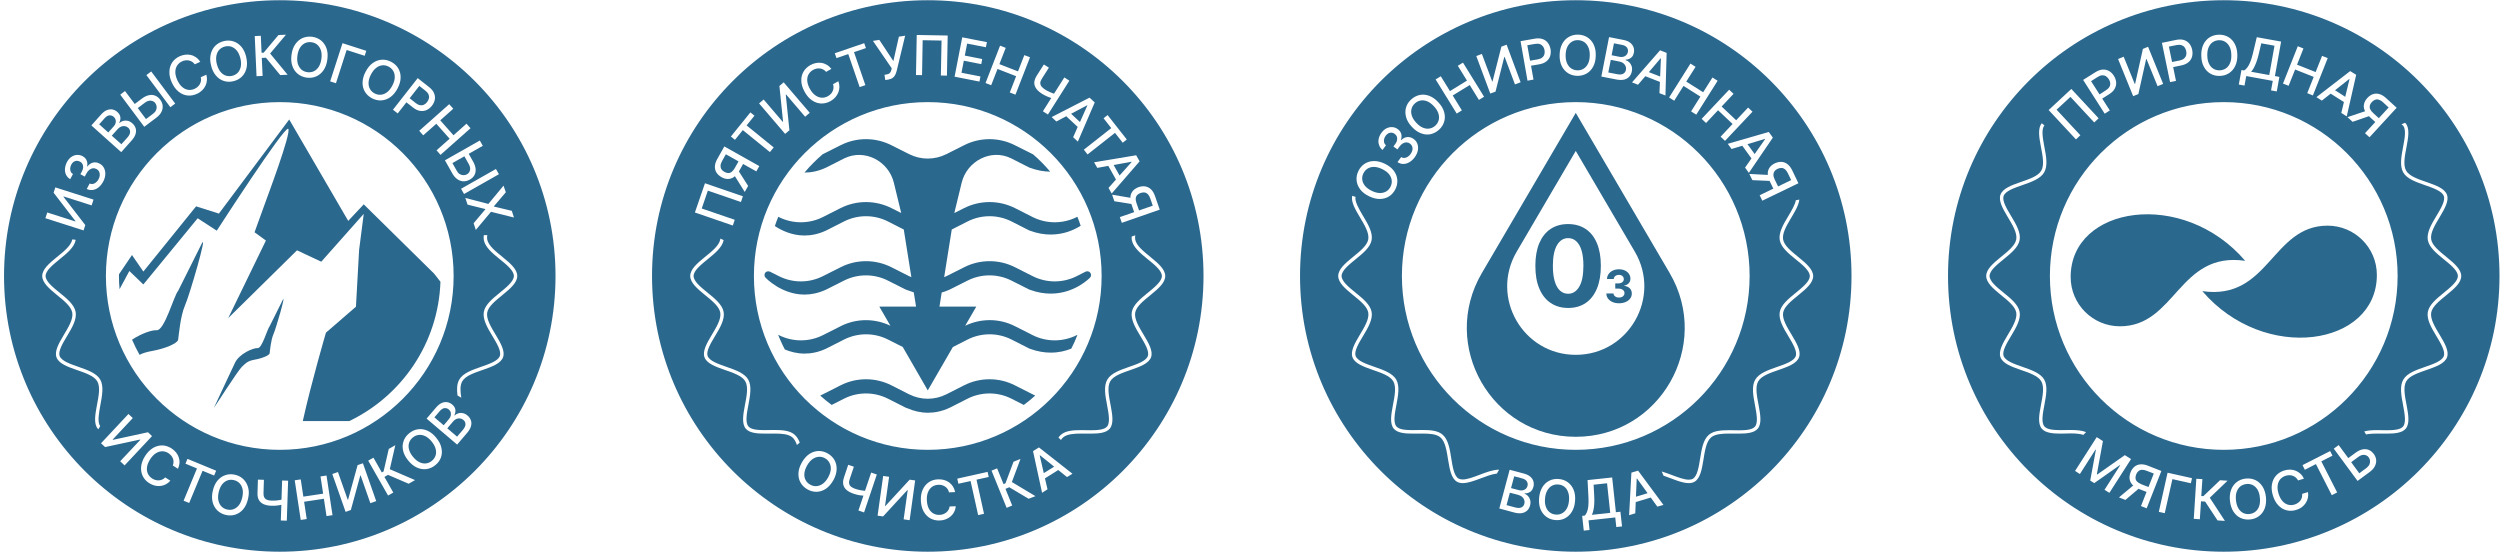 <svg width="384" height="85" viewBox="0 0 384 85" fill="none" xmlns="http://www.w3.org/2000/svg">
<g clip-path="url(#clip0_1_1528)">
<path fill-rule="evenodd" clip-rule="evenodd" d="M67.655 43.279C67.326 52.724 61.693 60.813 53.646 64.678H46.509C47.812 58.759 50.067 51.093 50.067 51.093L54.673 47.112L55.16 38.376L55.87 32.849L49.347 40.197L45.62 38.45L35.053 48.859L40.844 36.947L39.097 35.676C39.097 35.676 40.612 31.536 40.77 31.059C40.929 30.583 44.847 20.217 44.265 19.783C43.682 19.338 33.295 35.433 33.295 35.433L30.362 33.527L22.018 43.692L19.869 41.627C19.869 41.627 19.233 42.823 18.365 44.422C18.302 43.755 18.27 43.078 18.27 42.389C18.27 42.304 18.27 42.209 18.28 42.124L20.271 39.17L22.018 41.712L30.118 31.695L33.623 32.807L44.423 18.353L53.487 33.929L55.87 31.388L66.68 42.029L67.655 43.279Z" fill="#2B688E"/>
<path fill-rule="evenodd" clip-rule="evenodd" d="M28.413 46.921C27.694 48.552 27.45 51.633 27.365 52.173C27.291 52.724 25.438 53.529 23.416 53.899C22.516 54.058 21.923 54.238 21.436 54.503C21.012 53.751 20.631 52.978 20.282 52.173C21.743 51.21 23.352 50.67 24.062 50.722C25.269 50.818 26.719 45.386 27.365 44.666C27.365 44.666 30.023 39.319 30.986 37.423C31.961 35.517 29.134 45.301 28.413 46.921Z" fill="#2B688E"/>
<path fill-rule="evenodd" clip-rule="evenodd" d="M41.427 50.087C41.067 50.49 40.262 53.518 39.584 53.465C38.907 53.412 36.757 54.323 36.09 55.731C35.412 57.139 32.956 62.434 32.861 62.635C32.776 62.836 36.45 57.044 37.138 56.356C37.837 55.678 38.102 55.424 39.224 55.223C40.347 55.022 41.374 54.566 41.416 54.27C41.459 53.973 41.596 52.258 41.998 51.347C42.401 50.437 43.968 44.994 43.438 46.053C42.909 47.112 41.427 50.087 41.427 50.087Z" fill="#2B688E"/>
<path d="M33.845 11.005C34.078 11.301 34.354 11.502 34.671 11.608C34.978 11.714 35.317 11.725 35.656 11.651C35.995 11.566 36.291 11.407 36.514 11.174C36.736 10.941 36.895 10.634 36.98 10.264C37.054 9.893 37.043 9.459 36.927 8.972C36.81 8.485 36.63 8.093 36.397 7.797C36.154 7.5 35.878 7.299 35.561 7.182C35.243 7.066 34.915 7.066 34.576 7.14C34.227 7.225 33.941 7.384 33.708 7.617C33.475 7.849 33.327 8.157 33.242 8.527C33.168 8.898 33.178 9.332 33.295 9.819C33.432 10.317 33.602 10.708 33.845 11.005Z" fill="#2B688E"/>
<path d="M23.521 17.464C23.733 17.305 23.881 17.125 23.966 16.934C24.051 16.744 24.083 16.553 24.061 16.363C24.04 16.172 23.966 16.003 23.86 15.844C23.691 15.621 23.468 15.494 23.172 15.463C22.886 15.431 22.579 15.537 22.261 15.77L21.16 16.596L22.42 18.29L23.521 17.464Z" fill="#2B688E"/>
<path d="M17.751 18.925C17.804 18.745 17.804 18.576 17.761 18.406C17.719 18.237 17.624 18.089 17.476 17.951C17.285 17.782 17.062 17.707 16.819 17.718C16.576 17.729 16.321 17.877 16.078 18.152L15.231 19.095L16.628 20.344L17.465 19.412C17.602 19.274 17.698 19.105 17.751 18.925Z" fill="#2B688E"/>
<path d="M19.54 21.159C19.837 20.831 19.985 20.534 19.985 20.27C19.985 20.016 19.89 19.793 19.699 19.624C19.551 19.497 19.392 19.412 19.201 19.38C19.011 19.349 18.82 19.359 18.63 19.433C18.439 19.507 18.259 19.634 18.09 19.814L17.169 20.841L18.64 22.154L19.54 21.159Z" fill="#2B688E"/>
<path d="M63.853 15.833C64.097 16.024 64.319 16.13 64.531 16.161C64.743 16.193 64.944 16.172 65.124 16.077C65.304 15.992 65.473 15.854 65.611 15.664C65.749 15.473 65.844 15.293 65.886 15.092C65.928 14.891 65.907 14.7 65.823 14.499C65.738 14.298 65.569 14.107 65.325 13.917L64.404 13.197L62.921 15.092L63.853 15.833Z" fill="#2B688E"/>
<path d="M46.308 10.698C46.562 10.909 46.859 11.037 47.219 11.089C47.568 11.132 47.896 11.089 48.193 10.952C48.489 10.814 48.743 10.581 48.955 10.264C49.156 9.946 49.294 9.533 49.368 9.035C49.432 8.538 49.411 8.104 49.294 7.744C49.178 7.384 48.998 7.098 48.743 6.875C48.489 6.653 48.193 6.536 47.833 6.483C47.483 6.441 47.155 6.483 46.859 6.621C46.562 6.759 46.308 6.992 46.096 7.309C45.885 7.627 45.758 8.04 45.683 8.538C45.62 9.035 45.641 9.469 45.758 9.829C45.874 10.19 46.065 10.475 46.308 10.698Z" fill="#2B688E"/>
<path d="M36.778 74.208C36.545 73.975 36.26 73.816 35.91 73.742C35.561 73.668 35.232 73.678 34.925 73.795C34.618 73.911 34.343 74.112 34.11 74.409C33.877 74.705 33.708 75.108 33.591 75.595C33.485 76.082 33.464 76.516 33.549 76.887C33.634 77.257 33.792 77.564 34.025 77.797C34.258 78.03 34.544 78.189 34.894 78.263C35.243 78.337 35.571 78.327 35.878 78.21C36.185 78.094 36.461 77.892 36.694 77.596C36.927 77.3 37.096 76.897 37.212 76.41C37.318 75.923 37.34 75.489 37.255 75.118C37.17 74.748 37.011 74.451 36.778 74.208Z" fill="#2B688E"/>
<path d="M57.542 14.351C57.86 14.51 58.178 14.584 58.506 14.552C58.834 14.52 59.152 14.393 59.459 14.16C59.766 13.927 60.031 13.588 60.264 13.144C60.497 12.699 60.624 12.286 60.634 11.905C60.645 11.524 60.571 11.195 60.412 10.909C60.242 10.624 60.01 10.401 59.692 10.232C59.374 10.073 59.057 9.999 58.728 10.031C58.4 10.062 58.082 10.19 57.786 10.422C57.479 10.655 57.214 10.994 56.981 11.439C56.748 11.884 56.632 12.297 56.611 12.678C56.59 13.059 56.674 13.387 56.833 13.673C56.992 13.97 57.235 14.192 57.542 14.351Z" fill="#2B688E"/>
<path d="M70.63 26.75C70.81 26.856 71.001 26.909 71.191 26.909C71.382 26.909 71.562 26.866 71.731 26.771C71.975 26.634 72.123 26.422 72.197 26.146C72.26 25.861 72.197 25.543 72.006 25.204L71.329 24.008L69.486 25.045L70.164 26.242C70.291 26.475 70.439 26.644 70.63 26.75Z" fill="#2B688E"/>
<path d="M69.232 63.863C69.275 63.683 69.275 63.513 69.232 63.344C69.19 63.175 69.084 63.026 68.936 62.899C68.745 62.73 68.523 62.666 68.279 62.688C68.036 62.709 67.792 62.867 67.549 63.143L66.723 64.106L68.152 65.324L68.957 64.371C69.094 64.212 69.19 64.043 69.232 63.863Z" fill="#2B688E"/>
<path d="M70.694 64.276C70.503 64.244 70.312 64.265 70.122 64.339C69.931 64.413 69.751 64.551 69.592 64.742L68.703 65.79L70.207 67.071L71.075 66.055C71.361 65.716 71.509 65.419 71.498 65.155C71.488 64.9 71.392 64.678 71.191 64.519C71.043 64.382 70.884 64.308 70.694 64.276Z" fill="#2B688E"/>
<path d="M66.299 67.812C65.981 67.421 65.653 67.156 65.304 66.986C64.965 66.828 64.626 66.764 64.298 66.806C63.97 66.849 63.673 66.976 63.398 67.209C63.123 67.431 62.932 67.706 62.837 68.013C62.731 68.331 62.731 68.67 62.826 69.04C62.921 69.411 63.123 69.782 63.44 70.174C63.758 70.565 64.086 70.83 64.436 70.999C64.774 71.158 65.113 71.222 65.441 71.179C65.77 71.137 66.066 71.01 66.341 70.777C66.617 70.555 66.797 70.279 66.903 69.972C67.008 69.655 67.008 69.316 66.913 68.945C66.818 68.575 66.617 68.204 66.299 67.812Z" fill="#2B688E"/>
<path d="M42.973 0.035C19.583 0.035 0.619 18.999 0.619 42.389C0.619 65.779 19.583 84.743 42.973 84.743C66.363 84.743 85.327 65.779 85.327 42.389C85.327 18.999 66.363 0.035 42.973 0.035ZM77.693 29.535L75.861 31.684L75.871 31.727L78.614 32.383L78.942 33.41L75.416 32.531L73.087 35.316L72.748 34.289L74.548 32.15L74.537 32.108L71.816 31.43L71.477 30.403L75.014 31.324L77.343 28.518L77.693 29.535ZM76.634 26.761L71.276 29.799L70.821 28.995L76.178 25.956L76.634 26.761ZM73.701 21.583L74.156 22.398L71.996 23.626L72.674 24.823C72.896 25.225 73.023 25.596 73.055 25.945C73.087 26.295 73.023 26.612 72.875 26.898C72.727 27.174 72.483 27.407 72.165 27.587C71.848 27.767 71.519 27.851 71.191 27.851C70.863 27.841 70.556 27.735 70.259 27.534C69.963 27.332 69.698 27.036 69.476 26.634L68.343 24.622L73.701 21.583ZM69.677 42.389C69.677 57.139 57.723 69.094 42.973 69.094C28.223 69.094 16.268 57.139 16.268 42.389C16.268 27.64 28.223 15.685 42.973 15.685C57.723 15.685 69.677 27.64 69.677 42.389ZM69.624 16.701L67.623 18.48L69.656 20.778L71.657 18.999L72.271 19.698L67.665 23.785L67.051 23.086L69.063 21.308L67.019 19.01L65.007 20.789L64.393 20.09L68.999 16.003L69.624 16.701ZM65.897 13.366C66.278 13.663 66.532 13.98 66.67 14.309C66.808 14.637 66.85 14.976 66.786 15.304C66.723 15.632 66.575 15.95 66.342 16.246C66.109 16.543 65.833 16.765 65.526 16.903C65.219 17.04 64.88 17.083 64.52 17.03C64.16 16.977 63.8 16.797 63.419 16.5L62.424 15.717L61.09 17.422L60.359 16.85L64.16 12L65.897 13.366ZM57.257 9.681C57.691 9.374 58.146 9.205 58.633 9.173C59.12 9.141 59.607 9.247 60.073 9.491C60.539 9.734 60.91 10.062 61.164 10.486C61.418 10.91 61.545 11.376 61.535 11.905C61.535 12.434 61.376 12.995 61.069 13.578C60.761 14.16 60.401 14.605 59.967 14.912C59.533 15.219 59.078 15.389 58.591 15.42C58.104 15.452 57.627 15.346 57.151 15.103C56.674 14.859 56.314 14.52 56.06 14.107C55.806 13.684 55.679 13.218 55.69 12.688C55.7 12.159 55.848 11.598 56.156 11.015C56.463 10.433 56.823 9.988 57.257 9.681ZM52.608 6.632L56.261 7.807L56.018 8.57L53.244 7.68L51.602 12.784L50.713 12.498L52.608 6.632ZM44.773 8.421C44.858 7.765 45.059 7.225 45.355 6.791C45.662 6.357 46.033 6.039 46.478 5.838C46.933 5.647 47.42 5.584 47.949 5.647C48.479 5.721 48.934 5.912 49.315 6.219C49.697 6.526 49.972 6.928 50.152 7.426C50.332 7.924 50.364 8.506 50.279 9.152C50.194 9.808 49.993 10.348 49.697 10.783C49.4 11.217 49.019 11.534 48.574 11.736C48.129 11.937 47.642 11.99 47.113 11.926C46.584 11.852 46.128 11.661 45.747 11.354C45.366 11.047 45.09 10.645 44.91 10.137C44.73 9.628 44.688 9.067 44.773 8.421ZM40.061 5.499L40.177 8.104L40.495 8.093L42.772 5.382L43.926 5.329L41.49 8.22L44.18 11.481L43.047 11.534L40.844 8.866L40.209 8.898L40.336 11.661L39.404 11.704L39.129 5.541L40.061 5.499ZM32.374 8.305C32.501 7.786 32.734 7.362 33.083 7.013C33.432 6.674 33.867 6.441 34.386 6.314C34.904 6.187 35.391 6.208 35.857 6.357C36.323 6.505 36.725 6.78 37.075 7.182C37.414 7.585 37.668 8.104 37.816 8.75C37.964 9.395 37.986 9.967 37.858 10.486C37.731 11.005 37.498 11.428 37.149 11.778C36.8 12.117 36.365 12.35 35.847 12.477C35.328 12.604 34.83 12.583 34.375 12.434C33.909 12.286 33.507 12.011 33.157 11.598C32.818 11.195 32.564 10.677 32.416 10.031C32.257 9.406 32.247 8.824 32.374 8.305ZM26.444 9.597C26.719 9.194 27.09 8.877 27.577 8.654C27.873 8.517 28.17 8.432 28.466 8.4C28.763 8.368 29.049 8.379 29.335 8.453C29.621 8.517 29.875 8.644 30.118 8.813C30.362 8.982 30.574 9.205 30.764 9.491L29.917 9.882C29.801 9.713 29.663 9.586 29.515 9.491C29.366 9.395 29.197 9.332 29.028 9.29C28.858 9.258 28.678 9.247 28.498 9.268C28.318 9.29 28.138 9.342 27.958 9.427C27.641 9.575 27.387 9.787 27.206 10.073C27.026 10.348 26.931 10.687 26.931 11.068C26.931 11.45 27.037 11.863 27.238 12.318C27.45 12.773 27.704 13.123 27.99 13.366C28.276 13.61 28.594 13.758 28.922 13.8C29.25 13.843 29.578 13.79 29.896 13.641C30.076 13.557 30.224 13.461 30.362 13.334C30.5 13.218 30.605 13.07 30.701 12.921C30.785 12.763 30.838 12.604 30.87 12.424C30.902 12.244 30.891 12.053 30.838 11.863L31.696 11.471C31.781 11.767 31.802 12.064 31.781 12.35C31.759 12.636 31.685 12.911 31.558 13.175C31.431 13.44 31.262 13.673 31.04 13.885C30.817 14.097 30.563 14.277 30.245 14.414C29.758 14.637 29.271 14.722 28.795 14.668C28.308 14.616 27.863 14.425 27.439 14.086C27.026 13.758 26.677 13.292 26.402 12.699C26.126 12.106 25.999 11.534 26.02 11.005C26.031 10.475 26.179 10.01 26.444 9.597ZM23.225 10.973L26.91 15.907L26.169 16.469L22.484 11.534L23.225 10.973ZM19.201 13.98L20.695 15.971L21.796 15.145C22.166 14.87 22.516 14.7 22.865 14.626C23.215 14.552 23.532 14.573 23.829 14.69C24.125 14.806 24.379 15.007 24.602 15.304C24.824 15.6 24.951 15.907 24.983 16.236C25.015 16.564 24.951 16.881 24.792 17.199C24.633 17.517 24.369 17.813 23.998 18.089L22.156 19.476L18.471 14.541L19.201 13.98ZM15.538 17.58C15.834 17.252 16.12 17.03 16.427 16.913C16.724 16.797 17.01 16.765 17.285 16.818C17.56 16.871 17.814 17.009 18.037 17.21C18.227 17.379 18.354 17.559 18.429 17.75C18.492 17.94 18.513 18.12 18.492 18.311C18.471 18.502 18.407 18.682 18.312 18.851L18.354 18.893C18.503 18.745 18.683 18.639 18.905 18.576C19.127 18.512 19.36 18.502 19.614 18.555C19.869 18.607 20.112 18.745 20.345 18.957C20.578 19.169 20.737 19.412 20.832 19.688C20.917 19.963 20.917 20.27 20.822 20.587C20.726 20.916 20.515 21.255 20.197 21.604L18.619 23.372L14.034 19.264L15.538 17.58ZM10.286 24.886C10.477 24.537 10.699 24.272 10.974 24.092C11.249 23.912 11.535 23.806 11.832 23.796C12.128 23.785 12.414 23.838 12.679 23.986C12.986 24.145 13.198 24.368 13.314 24.654C13.431 24.939 13.452 25.236 13.378 25.564L13.42 25.585C13.664 25.257 13.96 25.056 14.299 24.971C14.638 24.897 14.977 24.95 15.316 25.141C15.612 25.299 15.834 25.522 15.983 25.818C16.131 26.115 16.194 26.443 16.173 26.803C16.152 27.163 16.046 27.534 15.845 27.904C15.654 28.264 15.411 28.561 15.136 28.783C14.86 29.005 14.564 29.132 14.246 29.175C13.939 29.217 13.632 29.175 13.325 29.027L13.77 28.19C13.939 28.264 14.108 28.285 14.278 28.254C14.447 28.222 14.606 28.137 14.754 28.01C14.903 27.883 15.03 27.724 15.136 27.534C15.252 27.322 15.316 27.11 15.326 26.909C15.337 26.708 15.305 26.517 15.22 26.358C15.136 26.189 15.008 26.062 14.829 25.966C14.649 25.871 14.458 25.829 14.267 25.85C14.077 25.871 13.897 25.945 13.727 26.083C13.547 26.221 13.399 26.411 13.261 26.665L13.018 27.121L12.351 26.761L12.594 26.305C12.7 26.104 12.764 25.903 12.774 25.712C12.785 25.522 12.742 25.342 12.668 25.194C12.584 25.035 12.457 24.908 12.277 24.823C12.107 24.738 11.938 24.696 11.779 24.696C11.61 24.706 11.461 24.759 11.313 24.855C11.165 24.95 11.048 25.098 10.953 25.278C10.858 25.458 10.805 25.638 10.784 25.829C10.762 26.019 10.794 26.189 10.858 26.348C10.921 26.506 11.038 26.634 11.207 26.729L10.784 27.523C10.498 27.354 10.286 27.131 10.148 26.845C10.011 26.559 9.958 26.252 9.979 25.913C10.011 25.553 10.117 25.215 10.286 24.886ZM7.258 32.637L11.567 34.014L11.588 33.961L8.232 29.598L8.497 28.783L14.363 30.657L14.077 31.547L9.767 30.17L9.746 30.223L13.102 34.575L12.838 35.39L6.972 33.516L7.258 32.637ZM15.39 65.451C15.305 65.61 15.21 65.769 15.114 65.928C15.083 65.896 15.04 65.885 15.019 65.853C13.738 64.329 15.951 60.316 14.945 58.579C13.95 56.853 9.365 56.779 8.677 54.884C7.999 53.02 11.451 50.024 11.101 48.022C10.762 46.074 6.485 44.433 6.485 42.389C6.485 40.356 10.752 38.715 11.101 36.777C11.218 36.788 11.345 36.788 11.461 36.809C11.514 36.82 11.567 36.841 11.62 36.841C11.62 36.852 11.62 36.852 11.62 36.862C11.43 37.974 10.275 38.916 9.164 39.816C8.105 40.684 7.004 41.574 7.004 42.389C7.004 43.205 8.094 44.105 9.164 44.962C10.275 45.862 11.419 46.805 11.62 47.916C11.821 49.071 11.048 50.373 10.297 51.623C9.608 52.766 8.899 53.963 9.164 54.683C9.439 55.434 10.762 55.9 12.044 56.345C13.41 56.822 14.818 57.309 15.39 58.293C15.972 59.299 15.686 60.771 15.421 62.2C15.188 63.503 14.934 64.826 15.39 65.451ZM18.46 70.851L21.552 67.558L21.51 67.516L16.141 68.67L15.517 68.088L19.731 63.587L20.398 64.212L17.306 67.516L17.349 67.558L22.727 66.394L23.352 66.987L19.138 71.487L18.46 70.851ZM27.334 72.005L26.539 71.497C26.613 71.307 26.656 71.127 26.656 70.947C26.656 70.767 26.624 70.587 26.561 70.428C26.497 70.258 26.402 70.11 26.285 69.972C26.169 69.835 26.02 69.708 25.862 69.602C25.565 69.411 25.248 69.316 24.919 69.316C24.591 69.316 24.263 69.422 23.935 69.623C23.617 69.824 23.32 70.142 23.056 70.555C22.791 70.978 22.632 71.381 22.579 71.751C22.526 72.122 22.579 72.471 22.717 72.768C22.855 73.064 23.077 73.308 23.373 73.498C23.532 73.604 23.712 73.678 23.882 73.731C24.062 73.784 24.231 73.795 24.411 73.784C24.591 73.774 24.761 73.731 24.919 73.657C25.089 73.583 25.237 73.477 25.375 73.329L26.169 73.837C25.968 74.07 25.735 74.25 25.48 74.388C25.226 74.525 24.951 74.61 24.665 74.642C24.379 74.674 24.083 74.663 23.786 74.589C23.49 74.515 23.204 74.398 22.918 74.208C22.463 73.922 22.135 73.562 21.923 73.117C21.711 72.683 21.626 72.196 21.679 71.667C21.732 71.137 21.933 70.597 22.283 70.046C22.632 69.496 23.045 69.083 23.5 68.808C23.956 68.543 24.432 68.405 24.919 68.416C25.406 68.427 25.872 68.575 26.328 68.861C26.603 69.041 26.836 69.242 27.026 69.475C27.217 69.708 27.355 69.962 27.45 70.227C27.545 70.491 27.588 70.788 27.577 71.084C27.545 71.391 27.471 71.698 27.334 72.005ZM29.059 77.257L28.202 76.908L30.256 71.953L28.488 71.222L28.795 70.481L33.2 72.302L32.892 73.043L31.114 72.312L29.059 77.257ZM38.102 76.611C37.954 77.257 37.721 77.776 37.382 78.189C37.043 78.602 36.641 78.877 36.175 79.036C35.709 79.195 35.222 79.216 34.703 79.1C34.184 78.983 33.75 78.75 33.39 78.412C33.041 78.073 32.797 77.649 32.66 77.13C32.532 76.611 32.532 76.04 32.681 75.404C32.829 74.758 33.062 74.24 33.401 73.827C33.74 73.424 34.142 73.138 34.608 72.98C35.074 72.821 35.561 72.8 36.08 72.916C36.599 73.032 37.033 73.265 37.382 73.604C37.731 73.943 37.975 74.367 38.113 74.885C38.261 75.394 38.25 75.966 38.102 76.611ZM44.053 79.979L43.132 79.947L43.216 77.533C43.142 77.554 43.068 77.575 42.983 77.586C42.856 77.607 42.719 77.628 42.581 77.649C42.443 77.66 42.295 77.681 42.136 77.681C41.988 77.692 41.829 77.692 41.66 77.681C41.215 77.67 40.823 77.586 40.506 77.448C40.188 77.31 39.944 77.099 39.775 76.813C39.606 76.527 39.532 76.156 39.553 75.701L39.616 73.668L40.537 73.7L40.474 75.733C40.463 76.019 40.506 76.241 40.601 76.41C40.696 76.58 40.834 76.696 41.014 76.77C41.194 76.844 41.427 76.887 41.692 76.897C41.829 76.897 41.977 76.897 42.126 76.897C42.274 76.887 42.422 76.876 42.57 76.865C42.719 76.844 42.856 76.834 42.994 76.802C43.079 76.781 43.163 76.77 43.237 76.749L43.333 73.805L44.254 73.837L44.053 79.979ZM50.152 79.269L49.749 76.611L46.711 77.067L47.113 79.725L46.192 79.862L45.27 73.774L46.192 73.636L46.594 76.283L49.633 75.828L49.231 73.181L50.152 73.043L51.073 79.132L50.152 79.269ZM56.886 77.289L55.393 73.022L55.34 73.043L53.89 78.337L53.085 78.623L51.041 72.81L51.91 72.503L53.413 76.77L53.466 76.749L54.927 71.444L55.743 71.158L57.786 76.971L56.886 77.289ZM62.773 74.303L59.597 72.937L59.046 73.255L60.412 75.659L59.607 76.114L56.558 70.756L57.363 70.301L58.644 72.567L58.919 72.408L59.713 68.956L60.719 68.384L59.872 72.069L63.748 73.742L62.773 74.303ZM67.739 70.237C67.581 70.703 67.295 71.095 66.882 71.434C66.469 71.772 66.024 71.974 65.537 72.048C65.05 72.122 64.563 72.048 64.076 71.836C63.589 71.624 63.133 71.264 62.72 70.756C62.297 70.248 62.032 69.74 61.916 69.221C61.799 68.702 61.82 68.215 61.99 67.749C62.149 67.283 62.434 66.891 62.847 66.552C63.26 66.213 63.705 66.012 64.192 65.938C64.679 65.864 65.166 65.938 65.643 66.15C66.13 66.362 66.585 66.722 66.998 67.23C67.411 67.738 67.686 68.246 67.792 68.765C67.919 69.284 67.898 69.771 67.739 70.237ZM72.345 65.451C72.261 65.779 72.059 66.129 71.752 66.489L70.217 68.289L65.526 64.297L66.988 62.582C67.273 62.253 67.559 62.02 67.856 61.893C68.152 61.766 68.438 61.734 68.713 61.777C68.989 61.83 69.243 61.946 69.476 62.148C69.677 62.317 69.804 62.486 69.878 62.677C69.952 62.867 69.974 63.047 69.952 63.238C69.931 63.429 69.878 63.609 69.793 63.778L69.836 63.821C69.974 63.672 70.153 63.566 70.376 63.492C70.598 63.418 70.831 63.407 71.085 63.461C71.34 63.503 71.583 63.63 71.826 63.842C72.07 64.043 72.229 64.286 72.324 64.562C72.43 64.826 72.43 65.123 72.345 65.451ZM77.269 54.873C76.581 56.769 71.996 56.843 71.001 58.569C70.641 59.193 70.694 60.093 70.852 61.078C70.821 61.057 70.789 61.046 70.757 61.036C70.609 60.962 70.471 60.877 70.334 60.782C70.312 60.771 70.291 60.75 70.27 60.739C70.153 59.818 70.164 58.96 70.545 58.304C71.117 57.309 72.525 56.822 73.891 56.345C75.172 55.9 76.496 55.445 76.771 54.683C77.036 53.952 76.327 52.766 75.638 51.623C74.887 50.373 74.114 49.071 74.315 47.916C74.505 46.805 75.66 45.862 76.771 44.962C77.83 44.094 78.931 43.205 78.931 42.389C78.931 41.574 77.841 40.674 76.771 39.816C75.66 38.916 74.516 37.974 74.315 36.862C74.272 36.618 74.283 36.375 74.315 36.121H74.844C74.812 36.343 74.791 36.566 74.834 36.767C75.172 38.705 79.45 40.346 79.45 42.389C79.45 44.433 75.172 46.074 74.834 48.012C74.495 50.013 77.947 53.01 77.269 54.873Z" fill="#2B688E"/>
</g>
<g clip-path="url(#clip1_1_1528)">
<path d="M155.878 59.183C153.432 57.944 150.542 57.944 148.085 59.183L145.353 60.57C145.343 60.57 145.332 60.58 145.332 60.58C143.553 61.47 141.446 61.47 139.678 60.58C139.667 60.58 139.657 60.57 139.646 60.57L136.914 59.183C134.458 57.944 131.567 57.944 129.121 59.183L126.379 60.57C126.252 60.633 126.124 60.697 125.987 60.76C126.548 61.269 127.13 61.745 127.745 62.2L129.64 61.237C131.768 60.167 134.267 60.167 136.385 61.237L139.127 62.624C139.138 62.624 139.159 62.635 139.18 62.645C139.275 62.677 139.36 62.709 139.455 62.74C140.334 63.122 141.372 63.397 142.547 63.397C143.574 63.397 144.697 63.185 145.883 62.624L148.615 61.237C150.732 60.167 153.242 60.167 155.359 61.237L157.255 62.2C157.858 61.756 158.451 61.269 159.012 60.76C158.875 60.697 158.748 60.633 158.621 60.57L155.878 59.183Z" fill="#2B688E"/>
<path d="M145.883 44.475L148.614 43.099C150.732 42.029 153.242 42.029 155.359 43.099L158.091 44.475C158.112 44.486 158.133 44.496 158.155 44.496C159.319 44.931 160.41 45.1 161.395 45.1C165.101 45.1 167.398 42.675 167.43 42.643C167.642 42.421 167.642 42.072 167.42 41.839C167.24 41.648 166.943 41.627 166.71 41.743L165.376 42.421C163.258 43.49 160.749 43.49 158.631 42.421L155.899 41.044C153.453 39.806 150.552 39.806 148.106 41.044L145.374 42.421C145.364 42.421 145.353 42.432 145.343 42.432C145.237 42.484 145.131 42.516 145.025 42.569L146.19 35.253L148.625 34.014C150.743 32.944 153.252 32.944 155.37 34.014L158.102 35.401C158.123 35.401 158.144 35.411 158.165 35.422C159.33 35.856 160.41 36.026 161.395 36.026C163.375 36.026 164.942 35.337 165.99 34.681C165.842 34.215 165.673 33.749 165.482 33.294L165.376 33.347C163.258 34.406 160.738 34.406 158.631 33.347L155.889 31.959C153.443 30.731 150.552 30.731 148.096 31.959L146.581 32.722L147.714 28.063C148.53 24.728 152.225 22.8 155.296 24.315C155.317 24.325 155.338 24.336 155.359 24.346L158.091 25.733C158.112 25.744 158.133 25.744 158.155 25.755C159.288 26.178 160.346 26.358 161.31 26.369C160.505 25.416 159.626 24.516 158.674 23.701C158.652 23.701 158.642 23.69 158.621 23.679L155.878 22.303C153.432 21.064 150.542 21.064 148.085 22.303L145.353 23.679C145.343 23.679 145.332 23.69 145.332 23.69C143.553 24.579 141.446 24.579 139.678 23.69C139.667 23.69 139.656 23.679 139.646 23.679L136.914 22.303C134.458 21.064 131.567 21.064 129.121 22.303L126.378 23.679C125.373 24.537 124.43 25.479 123.573 26.506C124.6 26.506 125.722 26.295 126.908 25.733L129.64 24.346C129.661 24.336 129.682 24.325 129.714 24.315C132.795 22.811 136.48 24.728 137.295 28.063L138.428 32.722L136.914 31.959C134.458 30.731 131.567 30.731 129.121 31.959L126.378 33.347C124.271 34.406 121.751 34.406 119.644 33.347L119.549 33.294C119.348 33.76 119.178 34.247 119.019 34.723C120.078 35.422 121.667 36.174 123.573 36.174C124.6 36.174 125.722 35.962 126.908 35.401L129.64 34.014C131.768 32.944 134.267 32.944 136.385 34.014L138.82 35.253L139.985 42.569C139.879 42.527 139.773 42.484 139.678 42.432C139.667 42.432 139.656 42.421 139.646 42.421L136.914 41.044C134.468 39.806 131.567 39.806 129.121 41.044L126.389 42.421C124.271 43.49 121.762 43.49 119.644 42.421L118.299 41.743C118.066 41.627 117.77 41.659 117.59 41.839C117.368 42.061 117.368 42.421 117.579 42.643C117.611 42.675 120.036 45.248 123.573 45.248C124.6 45.248 125.722 45.026 126.908 44.475L129.64 43.099C131.757 42.029 134.267 42.029 136.385 43.099L139.116 44.475C139.138 44.486 139.159 44.496 139.169 44.496C139.265 44.528 139.349 44.56 139.445 44.592C139.731 44.708 140.038 44.814 140.355 44.909L140.705 47.091H135.061L136.766 50.034C134.341 48.869 131.525 48.891 129.131 50.098L126.389 51.485C124.282 52.544 121.762 52.544 119.655 51.485L119.517 51.421C119.612 51.675 119.718 51.919 119.824 52.163C120.047 52.681 120.29 53.179 120.544 53.666V53.677C121.412 54.037 122.44 54.312 123.583 54.312C124.61 54.312 125.733 54.1 126.918 53.539L129.65 52.152C131.779 51.082 134.278 51.082 136.395 52.152L138.661 53.295L142.505 59.966L146.359 53.306L148.625 52.152C150.743 51.082 153.252 51.082 155.37 52.152L158.102 53.539C158.123 53.539 158.144 53.55 158.165 53.56C159.33 53.994 160.41 54.164 161.395 54.164C162.612 54.164 163.671 53.91 164.55 53.55C164.91 52.861 165.228 52.152 165.503 51.421L165.376 51.485C163.258 52.544 160.738 52.544 158.631 51.485L155.889 50.098C153.496 48.88 150.679 48.869 148.254 50.034L149.959 47.091H144.305L144.644 44.931C145.046 44.814 145.459 44.676 145.883 44.475Z" fill="#2B688E"/>
<path d="M126.728 70.396C126.421 70.216 126.103 70.142 125.764 70.163C125.436 70.184 125.119 70.301 124.801 70.523C124.483 70.745 124.208 71.073 123.964 71.508C123.721 71.942 123.583 72.355 123.551 72.736C123.52 73.117 123.583 73.445 123.742 73.742C123.901 74.038 124.134 74.271 124.441 74.441C124.748 74.61 125.066 74.695 125.394 74.674C125.722 74.653 126.05 74.536 126.357 74.324C126.664 74.112 126.95 73.774 127.194 73.34C127.437 72.905 127.575 72.492 127.607 72.122C127.639 71.741 127.575 71.412 127.416 71.116C127.268 70.798 127.035 70.565 126.728 70.396Z" fill="#2B688E"/>
<path d="M111.269 26.401C111.47 26.517 111.661 26.57 111.851 26.581C112.042 26.581 112.211 26.528 112.381 26.401C112.55 26.273 112.709 26.083 112.857 25.818L113.44 24.791L111.491 23.7L110.919 24.717C110.771 24.982 110.686 25.225 110.676 25.437C110.665 25.649 110.708 25.829 110.814 25.998C110.919 26.168 111.068 26.295 111.269 26.401Z" fill="#2B688E"/>
<path d="M165.884 18.745L167.017 16.204L166.985 16.172L164.518 17.474L165.884 18.745Z" fill="#2B688E"/>
<path d="M174.451 30.467C174.429 30.678 174.472 30.922 174.567 31.208L174.959 32.32L177.066 31.589L176.685 30.488C176.59 30.202 176.462 29.98 176.314 29.831C176.166 29.683 175.997 29.588 175.806 29.567C175.615 29.535 175.414 29.567 175.192 29.641C174.969 29.715 174.8 29.821 174.673 29.958C174.546 30.096 174.472 30.255 174.451 30.467Z" fill="#2B688E"/>
<path d="M171.962 26.962L173.815 24.887L173.794 24.844L171.052 25.342L171.962 26.962Z" fill="#2B688E"/>
<path d="M142.505 0.035C119.115 0.035 100.151 18.999 100.151 42.389C100.151 65.779 119.115 84.743 142.505 84.743C165.895 84.743 184.859 65.779 184.859 42.389C184.859 18.999 165.895 0.035 142.505 0.035ZM175.912 28.635C176.24 28.688 176.526 28.836 176.791 29.079C177.045 29.323 177.257 29.672 177.415 30.128L178.135 32.203L172.312 34.225L172.005 33.347L174.207 32.584L173.794 31.388C173.784 31.367 173.784 31.356 173.784 31.335L171.168 30.911L170.819 29.905L173.635 30.382C173.635 30.318 173.625 30.244 173.635 30.181C173.678 29.831 173.815 29.535 174.038 29.291C174.26 29.048 174.546 28.868 174.895 28.741C175.245 28.624 175.584 28.582 175.912 28.635ZM175.044 24.781L170.755 29.725L170.268 28.868L171.412 27.576L170.236 25.479L168.542 25.787L168.055 24.929L174.514 23.849L175.044 24.781ZM169.209 42.389C169.209 57.139 157.255 69.094 142.505 69.094C127.755 69.094 115.801 57.139 115.801 42.389C115.801 27.64 127.755 15.685 142.505 15.685C157.255 15.685 169.209 27.64 169.209 42.389ZM170.13 17.676L173.074 21.424L172.449 21.922L171.263 20.407L167.049 23.722L166.477 22.991L170.692 19.677L169.506 18.163L170.13 17.676ZM168.15 15.738L165.556 21.752L164.836 21.075L165.535 19.497L163.777 17.856L162.253 18.66L161.533 17.983L167.356 14.997L168.15 15.738ZM159.245 11.619L160.336 9.904L161.109 10.391L160.018 12.106C159.87 12.35 159.785 12.561 159.785 12.752C159.785 12.943 159.838 13.112 159.966 13.271C160.093 13.43 160.262 13.578 160.484 13.726C160.601 13.8 160.728 13.874 160.855 13.948C160.982 14.023 161.12 14.086 161.257 14.139C161.395 14.203 161.522 14.256 161.66 14.309C161.744 14.34 161.818 14.361 161.903 14.383L163.481 11.894L164.254 12.392L160.961 17.591L160.188 17.093L161.48 15.05C161.406 15.028 161.331 15.007 161.247 14.976C161.12 14.933 160.993 14.88 160.866 14.827C160.738 14.774 160.601 14.7 160.463 14.637C160.326 14.563 160.188 14.489 160.05 14.404C159.669 14.16 159.383 13.906 159.171 13.62C158.97 13.334 158.864 13.027 158.864 12.699C158.885 12.36 159.002 12 159.245 11.619ZM154.481 7.352L153.506 9.851L156.365 10.963L157.34 8.464L158.208 8.802L155.974 14.541L155.105 14.203L156.08 11.704L153.221 10.592L152.246 13.091L151.378 12.752L153.612 7.013L154.481 7.352ZM147.799 5.732L151.59 6.473L151.431 7.257L148.551 6.695L148.191 8.538L150.87 9.067L150.722 9.851L148.043 9.321L147.683 11.174L150.595 11.746L150.446 12.53L146.624 11.778L147.799 5.732ZM140.811 5.372L145.565 5.456L145.449 11.619L144.517 11.598L144.623 6.229L141.721 6.177L141.626 11.545L140.694 11.524L140.811 5.372ZM135.061 6.124L137.221 9.385L138.068 5.636L139.032 5.478L137.74 10.846C137.687 11.058 137.613 11.27 137.528 11.46C137.444 11.651 137.306 11.81 137.137 11.947C136.957 12.085 136.713 12.18 136.395 12.233L135.982 12.297L135.855 11.492L136.215 11.428C136.364 11.407 136.491 11.354 136.586 11.291C136.681 11.227 136.745 11.143 136.798 11.037C136.851 10.941 136.882 10.835 136.914 10.719L136.967 10.486L134.087 6.282L135.061 6.124ZM132.742 6.632L133.007 7.384L131.175 8.008L132.922 13.08L132.044 13.377L130.296 8.305L128.486 8.93L128.221 8.178L132.742 6.632ZM123.403 11.037C123.647 10.613 123.996 10.264 124.452 10.01C124.737 9.851 125.023 9.745 125.32 9.681C125.616 9.618 125.902 9.618 126.188 9.66C126.474 9.702 126.739 9.808 127.003 9.957C127.258 10.105 127.49 10.317 127.702 10.581L126.887 11.037C126.76 10.878 126.612 10.761 126.453 10.677C126.294 10.592 126.125 10.539 125.945 10.518C125.765 10.497 125.595 10.507 125.415 10.539C125.235 10.581 125.066 10.645 124.886 10.74C124.579 10.91 124.346 11.153 124.187 11.439C124.028 11.725 123.964 12.064 123.996 12.445C124.028 12.826 124.166 13.229 124.409 13.663C124.653 14.097 124.928 14.425 125.246 14.647C125.553 14.87 125.881 14.986 126.209 15.007C126.538 15.028 126.855 14.944 127.162 14.774C127.332 14.679 127.48 14.563 127.607 14.436C127.734 14.309 127.829 14.16 127.903 13.991C127.978 13.832 128.02 13.663 128.03 13.483C128.041 13.303 128.02 13.112 127.956 12.932L128.772 12.477C128.878 12.763 128.931 13.059 128.931 13.345C128.931 13.631 128.878 13.917 128.772 14.181C128.666 14.446 128.518 14.7 128.316 14.933C128.115 15.166 127.872 15.357 127.575 15.526C127.109 15.791 126.633 15.907 126.146 15.897C125.659 15.886 125.193 15.727 124.748 15.431C124.303 15.134 123.922 14.7 123.604 14.129C123.287 13.557 123.107 13.006 123.086 12.477C123.054 11.937 123.16 11.46 123.403 11.037ZM117.294 15.283L120.237 18.724L120.28 18.682L119.718 13.207L120.375 12.646L124.377 17.326L123.668 17.93L120.735 14.499L120.693 14.541L121.254 20.005L120.597 20.566L116.595 15.886L117.294 15.283ZM115.261 17.263L115.885 17.771L114.678 19.264L118.84 22.642L118.257 23.362L114.096 19.984L112.889 21.477L112.264 20.969L115.261 17.263ZM110.178 24.41L111.258 22.493L116.627 25.511L116.171 26.326L114.138 25.183L113.524 26.284C113.514 26.305 113.503 26.316 113.492 26.326L114.911 28.561L114.392 29.482L112.878 27.057C112.825 27.099 112.783 27.152 112.73 27.195C112.434 27.396 112.127 27.491 111.798 27.491C111.47 27.491 111.142 27.396 110.814 27.205C110.485 27.015 110.231 26.792 110.051 26.506C109.871 26.231 109.797 25.913 109.808 25.553C109.818 25.215 109.945 24.834 110.178 24.41ZM108.283 28.148L114.107 30.149L113.81 31.028L108.728 29.281L107.785 32.023L112.857 33.76L112.561 34.639L106.737 32.637L108.283 28.148ZM121.709 67.177C121.106 66.669 120.068 66.595 118.946 66.595C118.469 66.595 117.971 66.605 117.495 66.605C116.256 66.605 115.112 66.51 114.551 65.843C113.27 64.318 115.483 60.305 114.477 58.569C113.482 56.843 108.897 56.769 108.209 54.873C107.531 53.01 110.983 50.013 110.634 48.012C110.295 46.074 106.017 44.433 106.017 42.389C106.017 40.346 110.295 38.705 110.634 36.767C110.644 36.724 110.634 36.693 110.644 36.65C110.814 36.724 110.983 36.798 111.152 36.873C110.951 37.984 109.808 38.916 108.696 39.816C107.637 40.684 106.536 41.574 106.536 42.389C106.536 43.205 107.626 44.105 108.696 44.962C109.808 45.862 110.951 46.805 111.152 47.916C111.354 49.071 110.581 50.373 109.829 51.623C109.141 52.766 108.431 53.963 108.696 54.683C108.971 55.434 110.295 55.9 111.576 56.345C112.942 56.822 114.35 57.309 114.922 58.293C115.504 59.299 115.218 60.771 114.954 62.2C114.7 63.524 114.445 64.89 114.954 65.493C115.377 66.002 116.425 66.065 117.484 66.065C117.717 66.065 117.961 66.065 118.204 66.055C118.448 66.055 118.691 66.044 118.935 66.044C120.29 66.044 121.339 66.16 122.037 66.754C122.397 67.061 122.652 67.484 122.842 67.982C122.694 68.098 122.546 68.215 122.408 68.352C122.249 67.876 122.027 67.452 121.709 67.177ZM127.999 73.774C127.67 74.346 127.289 74.78 126.855 75.076C126.41 75.373 125.945 75.521 125.457 75.542C124.97 75.553 124.494 75.436 124.028 75.171C123.562 74.907 123.213 74.568 122.969 74.134C122.726 73.71 122.62 73.234 122.641 72.694C122.662 72.154 122.842 71.614 123.16 71.042C123.488 70.47 123.869 70.036 124.303 69.74C124.748 69.443 125.214 69.295 125.701 69.274C126.188 69.263 126.665 69.379 127.13 69.644C127.596 69.909 127.946 70.248 128.179 70.671C128.422 71.095 128.528 71.571 128.507 72.101C128.486 72.63 128.327 73.202 127.999 73.774ZM132.721 78.708L131.853 78.412L132.626 76.124C132.552 76.124 132.467 76.124 132.382 76.114C132.255 76.103 132.118 76.082 131.98 76.061C131.842 76.04 131.694 76.008 131.546 75.966C131.398 75.923 131.249 75.881 131.091 75.828C130.667 75.68 130.318 75.5 130.053 75.277C129.788 75.055 129.608 74.78 129.534 74.451C129.46 74.134 129.492 73.752 129.64 73.318L130.286 71.391L131.154 71.688L130.508 73.615C130.413 73.88 130.392 74.112 130.434 74.293C130.476 74.483 130.572 74.631 130.731 74.758C130.889 74.885 131.091 74.991 131.345 75.076C131.482 75.118 131.62 75.161 131.758 75.203C131.906 75.246 132.044 75.267 132.192 75.298C132.34 75.33 132.478 75.351 132.615 75.362C132.7 75.373 132.785 75.373 132.869 75.383L133.812 72.588L134.68 72.884L132.721 78.708ZM139.72 79.904L138.799 79.767L139.424 75.288L139.371 75.277L135.644 79.322L134.797 79.206L135.654 73.107L136.565 73.234L135.94 77.713L135.993 77.723L139.72 73.678L140.567 73.795L139.72 79.904ZM146.56 78.623C146.433 78.888 146.253 79.11 146.042 79.301C145.819 79.492 145.576 79.65 145.29 79.756C145.004 79.873 144.697 79.936 144.358 79.947C143.829 79.968 143.342 79.862 142.918 79.629C142.494 79.396 142.145 79.047 141.88 78.581C141.616 78.115 141.478 77.564 141.446 76.908C141.414 76.251 141.51 75.68 141.732 75.203C141.954 74.716 142.261 74.346 142.664 74.07C143.066 73.795 143.532 73.647 144.072 73.626C144.4 73.615 144.707 73.647 144.993 73.721C145.279 73.805 145.544 73.922 145.777 74.091C146.01 74.261 146.211 74.472 146.37 74.716C146.529 74.97 146.645 75.256 146.709 75.584L145.766 75.627C145.724 75.425 145.65 75.256 145.544 75.108C145.438 74.96 145.311 74.833 145.163 74.737C145.014 74.642 144.856 74.568 144.676 74.515C144.496 74.472 144.316 74.451 144.114 74.462C143.765 74.483 143.447 74.578 143.172 74.769C142.897 74.96 142.696 75.235 142.547 75.584C142.399 75.934 142.336 76.357 142.367 76.855C142.389 77.353 142.494 77.776 142.664 78.115C142.833 78.454 143.077 78.697 143.363 78.867C143.649 79.026 143.966 79.1 144.316 79.089C144.506 79.079 144.697 79.047 144.866 78.983C145.036 78.92 145.194 78.835 145.332 78.729C145.47 78.623 145.586 78.486 145.682 78.327C145.777 78.168 145.83 77.999 145.862 77.797L146.793 77.755C146.783 78.083 146.698 78.369 146.56 78.623ZM151.145 78.92L150.245 79.121L149.08 73.89L147.206 74.303L147.037 73.52L151.696 72.482L151.865 73.265L149.991 73.678L151.145 78.92ZM157.996 76.611L155.031 74.843L154.438 75.087L155.476 77.649L154.618 77.999L152.299 72.291L153.157 71.942L154.142 74.356L154.438 74.24L155.677 70.925L156.747 70.491L155.423 74.038L159.044 76.209L157.996 76.611ZM163.894 73.276L162.549 72.196L160.506 73.477L160.897 75.161L160.061 75.69L158.674 69.295L159.584 68.723L164.73 72.768L163.894 73.276ZM176.801 54.873C176.113 56.769 171.528 56.843 170.533 58.569C169.527 60.305 171.74 64.318 170.459 65.843C169.898 66.51 168.754 66.605 167.515 66.605C167.039 66.605 166.541 66.595 166.064 66.595C164.953 66.595 163.915 66.669 163.301 67.177C163.174 67.283 163.057 67.431 162.962 67.579C162.824 67.463 162.708 67.336 162.581 67.209C162.697 67.05 162.814 66.902 162.962 66.775C163.661 66.182 164.709 66.065 166.064 66.065C166.308 66.065 166.552 66.065 166.795 66.076C167.039 66.076 167.282 66.086 167.515 66.086C168.585 66.086 169.622 66.012 170.046 65.515C170.554 64.911 170.289 63.545 170.046 62.222C169.77 60.792 169.495 59.32 170.078 58.314C170.649 57.319 172.058 56.832 173.424 56.356C174.705 55.911 176.028 55.456 176.304 54.693C176.568 53.963 175.859 52.777 175.171 51.633C174.419 50.384 173.646 49.081 173.847 47.927C174.038 46.815 175.192 45.873 176.304 44.973C177.362 44.105 178.464 43.215 178.464 42.4C178.464 41.585 177.373 40.684 176.304 39.827C175.192 38.927 174.048 37.984 173.847 36.873C173.815 36.693 173.815 36.513 173.826 36.333C174.006 36.269 174.196 36.206 174.376 36.142C174.345 36.364 174.334 36.576 174.366 36.777C174.705 38.715 178.982 40.356 178.982 42.4C178.982 44.444 174.705 46.085 174.366 48.022C174.027 50.013 177.479 53.01 176.801 54.873Z" fill="#2B688E"/>
<path d="M161.914 71.677L159.743 69.93L159.701 69.962L160.325 72.672L161.914 71.677Z" fill="#2B688E"/>
</g>
<g clip-path="url(#clip2_1_1528)">
<path d="M242.037 17.337L227.616 41.934C221.093 53.073 229.119 67.092 242.037 67.092C254.955 67.092 262.981 53.073 256.459 41.934L242.037 17.337ZM242.037 54.502C233.905 54.502 228.854 45.682 232.963 38.662L242.037 23.182L251.112 38.662C255.22 45.672 250.169 54.502 242.037 54.502Z" fill="#2B688E"/>
<path d="M243.551 35.168C242.8 34.67 241.9 34.416 240.862 34.416C239.824 34.416 238.924 34.67 238.172 35.168C237.421 35.666 236.849 36.396 236.436 37.349C236.033 38.302 235.832 39.467 235.832 40.822C235.832 42.188 236.023 43.353 236.436 44.316C236.838 45.29 237.421 46.021 238.172 46.529C238.924 47.038 239.824 47.302 240.872 47.302C241.921 47.302 242.81 47.048 243.562 46.54C244.314 46.032 244.885 45.29 245.288 44.327C245.69 43.363 245.891 42.188 245.891 40.822C245.891 39.467 245.69 38.313 245.288 37.36C244.885 36.396 244.303 35.666 243.551 35.168ZM242.567 44.041C242.143 44.761 241.571 45.121 240.862 45.121C240.385 45.121 239.972 44.962 239.623 44.645C239.274 44.327 238.998 43.85 238.808 43.215C238.617 42.58 238.522 41.786 238.522 40.822C238.522 39.414 238.744 38.344 239.168 37.635C239.591 36.925 240.163 36.576 240.872 36.576C241.349 36.576 241.762 36.735 242.111 37.053C242.461 37.37 242.736 37.836 242.927 38.471C243.117 39.107 243.212 39.88 243.212 40.833C243.202 42.252 243.001 43.332 242.567 44.041Z" fill="#2B688E"/>
<path d="M249.47 43.903V43.872C249.756 43.819 249.989 43.702 250.169 43.512C250.349 43.321 250.434 43.078 250.434 42.802C250.434 42.538 250.36 42.294 250.211 42.072C250.063 41.849 249.862 41.68 249.597 41.553C249.332 41.426 249.025 41.362 248.676 41.362C248.327 41.362 248.019 41.426 247.744 41.553C247.469 41.68 247.247 41.86 247.088 42.082C246.929 42.305 246.844 42.569 246.834 42.855H247.871C247.871 42.728 247.914 42.612 247.988 42.516C248.062 42.421 248.157 42.347 248.284 42.294C248.401 42.241 248.538 42.22 248.687 42.22C248.835 42.22 248.962 42.252 249.068 42.305C249.174 42.358 249.258 42.432 249.322 42.527C249.385 42.622 249.417 42.739 249.417 42.866C249.417 43.003 249.385 43.12 249.311 43.215C249.237 43.321 249.142 43.395 249.015 43.448C248.888 43.501 248.75 43.533 248.581 43.533H248.104V44.327H248.581C248.771 44.327 248.941 44.359 249.078 44.412C249.216 44.475 249.322 44.549 249.407 44.655C249.491 44.761 249.523 44.878 249.523 45.015C249.523 45.153 249.491 45.269 249.417 45.375C249.343 45.481 249.248 45.555 249.121 45.619C248.994 45.682 248.845 45.703 248.687 45.703C248.528 45.703 248.39 45.682 248.263 45.629C248.136 45.576 248.041 45.502 247.956 45.407C247.882 45.312 247.839 45.206 247.829 45.079H246.738C246.738 45.375 246.823 45.64 246.992 45.862C247.162 46.085 247.384 46.265 247.681 46.392C247.967 46.519 248.305 46.582 248.676 46.582C249.057 46.582 249.396 46.519 249.692 46.392C249.989 46.265 250.222 46.085 250.391 45.862C250.561 45.64 250.645 45.375 250.645 45.089C250.645 44.772 250.55 44.507 250.349 44.295C250.137 44.083 249.851 43.956 249.47 43.903Z" fill="#2B688E"/>
<path d="M240.279 74.758C240.015 74.557 239.708 74.441 239.358 74.42C239.009 74.388 238.68 74.451 238.384 74.61C238.088 74.769 237.855 75.002 237.664 75.341C237.473 75.669 237.357 76.082 237.315 76.58C237.272 77.077 237.315 77.511 237.452 77.861C237.579 78.221 237.78 78.496 238.045 78.697C238.31 78.898 238.617 79.015 238.966 79.036C239.316 79.068 239.644 79.004 239.93 78.846C240.226 78.687 240.459 78.454 240.65 78.126C240.841 77.797 240.957 77.384 240.999 76.887C241.042 76.389 240.999 75.955 240.862 75.606C240.745 75.235 240.544 74.96 240.279 74.758Z" fill="#2B688E"/>
<path d="M233.82 76.336C233.672 76.198 233.471 76.093 233.238 76.029L231.915 75.68L231.406 77.586L232.698 77.935C233.132 78.052 233.46 78.052 233.693 77.935C233.926 77.819 234.075 77.639 234.138 77.384C234.191 77.194 234.191 77.014 234.138 76.834C234.075 76.633 233.979 76.474 233.82 76.336Z" fill="#2B688E"/>
<path d="M249.332 11.322C249.555 11.195 249.692 10.994 249.745 10.74C249.788 10.55 249.767 10.37 249.703 10.19C249.639 10.009 249.523 9.861 249.364 9.724C249.205 9.597 249.004 9.501 248.761 9.459L247.416 9.194L247.035 11.132L248.348 11.386C248.782 11.481 249.11 11.46 249.332 11.322Z" fill="#2B688E"/>
<path d="M233.81 73.488L232.582 73.159L232.094 74.97L233.302 75.288C233.503 75.341 233.693 75.351 233.873 75.32C234.053 75.288 234.212 75.214 234.35 75.097C234.487 74.981 234.572 74.832 234.625 74.642C234.689 74.398 234.657 74.165 234.53 73.954C234.403 73.742 234.17 73.583 233.81 73.488Z" fill="#2B688E"/>
<path d="M236.192 9.12C236.489 9.067 236.722 8.972 236.891 8.834C237.06 8.697 237.166 8.527 237.219 8.337C237.272 8.146 237.283 7.934 237.24 7.701C237.198 7.468 237.124 7.278 236.997 7.119C236.87 6.96 236.722 6.844 236.51 6.769C236.309 6.706 236.054 6.695 235.747 6.748L234.593 6.949L235.017 9.321L236.192 9.12Z" fill="#2B688E"/>
<path d="M210.695 29.312C211.15 29.535 211.563 29.641 211.945 29.651C212.326 29.651 212.654 29.567 212.94 29.397C213.226 29.228 213.438 28.974 213.596 28.656C213.755 28.338 213.808 28.01 213.766 27.682C213.723 27.354 213.586 27.036 213.353 26.75C213.12 26.464 212.77 26.199 212.315 25.977C211.86 25.755 211.447 25.649 211.066 25.638C210.685 25.628 210.356 25.723 210.07 25.892C209.784 26.072 209.573 26.316 209.414 26.634C209.255 26.951 209.202 27.279 209.244 27.608C209.287 27.936 209.424 28.243 209.657 28.54C209.901 28.836 210.24 29.09 210.695 29.312Z" fill="#2B688E"/>
<path d="M241.349 10.518C241.624 10.698 241.942 10.793 242.291 10.804C242.641 10.814 242.958 10.73 243.244 10.55C243.53 10.38 243.752 10.115 243.922 9.777C244.091 9.438 244.176 9.014 244.186 8.517C244.197 8.019 244.123 7.595 243.964 7.246C243.805 6.897 243.594 6.632 243.318 6.452C243.043 6.272 242.725 6.177 242.376 6.166C242.016 6.155 241.698 6.24 241.423 6.42C241.137 6.589 240.915 6.854 240.745 7.193C240.576 7.532 240.491 7.955 240.48 8.453C240.47 8.951 240.544 9.374 240.703 9.724C240.862 10.073 241.073 10.338 241.349 10.518Z" fill="#2B688E"/>
<path d="M242.037 0.035C218.647 0.035 199.683 18.999 199.683 42.389C199.683 65.779 218.647 84.743 242.037 84.743C265.427 84.743 284.391 65.779 284.391 42.389C284.391 18.999 265.427 0.035 242.037 0.035ZM273.623 24.865C273.951 24.876 274.258 24.992 274.544 25.204C274.83 25.416 275.073 25.733 275.285 26.168L276.238 28.148L270.69 30.827L270.287 29.99L272.384 28.974L271.833 27.841C271.823 27.82 271.823 27.809 271.812 27.788L269.165 27.671L268.699 26.718L271.547 26.866C271.537 26.803 271.526 26.729 271.526 26.665C271.526 26.316 271.632 25.998 271.812 25.733C272.003 25.469 272.267 25.257 272.606 25.088C272.966 24.929 273.294 24.855 273.623 24.865ZM272.31 21.138L268.625 26.549L268.042 25.744L269.027 24.336L267.619 22.387L265.967 22.885L265.385 22.091L271.685 20.27L272.31 21.138ZM266.274 14.414L264.442 16.363L266.677 18.47L268.508 16.521L269.186 17.157L264.961 21.636L264.284 21L266.126 19.042L263.892 16.934L262.049 18.893L261.372 18.258L265.596 13.779L266.274 14.414ZM259.656 9.766L260.44 10.264L259.01 12.53L261.605 14.171L263.034 11.905L263.828 12.403L260.546 17.612L259.752 17.114L261.181 14.838L258.587 13.197L257.157 15.473L256.374 14.976L259.656 9.766ZM255.993 8.125L255.813 14.668L254.891 14.309L254.966 12.583L252.721 11.704L251.598 13.017L250.677 12.657L254.987 7.722L255.993 8.125ZM247.151 5.7L249.364 6.134C249.798 6.219 250.137 6.357 250.391 6.558C250.645 6.759 250.815 6.981 250.91 7.257C251.005 7.521 251.016 7.807 250.963 8.104C250.91 8.358 250.825 8.559 250.698 8.707C250.571 8.855 250.423 8.972 250.243 9.046C250.063 9.12 249.883 9.162 249.693 9.173L249.682 9.237C249.883 9.29 250.063 9.385 250.233 9.544C250.402 9.702 250.529 9.904 250.614 10.147C250.698 10.391 250.709 10.666 250.645 10.984C250.582 11.291 250.455 11.556 250.264 11.767C250.074 11.979 249.809 12.138 249.481 12.223C249.152 12.307 248.75 12.297 248.284 12.212L245.965 11.757L247.151 5.7ZM239.951 6.748C240.195 6.282 240.533 5.922 240.957 5.679C241.381 5.435 241.857 5.308 242.386 5.319C242.916 5.329 243.392 5.467 243.805 5.721C244.218 5.986 244.546 6.346 244.779 6.822C245.012 7.299 245.129 7.86 245.108 8.527C245.097 9.184 244.97 9.745 244.716 10.221C244.462 10.698 244.134 11.047 243.71 11.291C243.286 11.534 242.81 11.661 242.281 11.651C241.751 11.64 241.275 11.502 240.862 11.248C240.449 10.984 240.12 10.624 239.888 10.147C239.655 9.671 239.538 9.099 239.559 8.453C239.57 7.786 239.697 7.225 239.951 6.748ZM235.716 5.944C236.192 5.859 236.594 5.88 236.933 5.997C237.272 6.113 237.547 6.304 237.749 6.579C237.96 6.854 238.087 7.172 238.162 7.542C238.225 7.913 238.204 8.262 238.109 8.591C238.013 8.919 237.812 9.194 237.537 9.417C237.262 9.65 236.88 9.798 236.414 9.882L235.165 10.094L235.546 12.223L234.625 12.392L233.556 6.325L235.716 5.944ZM227.615 8.284L229.204 12.519L229.257 12.498L230.612 7.161L231.417 6.865L233.566 12.636L232.698 12.964L231.11 8.728L231.057 8.75L229.712 14.076L228.907 14.372L226.758 8.612L227.615 8.284ZM221.305 11.714L222.713 13.991L225.328 12.381L223.92 10.105L224.714 9.618L227.954 14.859L227.16 15.346L225.752 13.059L223.136 14.668L224.545 16.956L223.751 17.443L220.511 12.201L221.305 11.714ZM215.957 16.543C216.084 16.077 216.349 15.653 216.741 15.293C217.133 14.933 217.567 14.7 218.043 14.594C218.52 14.489 219.007 14.531 219.505 14.711C220.002 14.891 220.479 15.219 220.923 15.706C221.368 16.183 221.675 16.68 221.813 17.189C221.961 17.697 221.972 18.184 221.834 18.66C221.707 19.126 221.442 19.55 221.051 19.91C220.659 20.27 220.225 20.503 219.748 20.609C219.272 20.715 218.785 20.672 218.287 20.482C217.789 20.302 217.313 19.973 216.868 19.486C216.423 19.01 216.116 18.512 215.979 18.004C215.841 17.496 215.83 17.009 215.957 16.543ZM211.764 21.339C211.828 21.011 211.976 20.683 212.199 20.386C212.431 20.069 212.696 19.836 212.993 19.698C213.289 19.56 213.586 19.497 213.882 19.529C214.179 19.55 214.454 19.656 214.697 19.836C214.973 20.037 215.153 20.291 215.237 20.587C215.312 20.884 215.29 21.191 215.174 21.498L215.216 21.53C215.513 21.233 215.83 21.075 216.169 21.053C216.519 21.032 216.847 21.128 217.154 21.36C217.429 21.562 217.62 21.816 217.726 22.123C217.832 22.43 217.842 22.769 217.779 23.118C217.705 23.468 217.546 23.817 217.302 24.156C217.059 24.484 216.783 24.738 216.476 24.918C216.169 25.098 215.862 25.183 215.544 25.183C215.227 25.183 214.93 25.088 214.655 24.897L215.216 24.135C215.375 24.23 215.534 24.272 215.703 24.262C215.873 24.251 216.042 24.198 216.212 24.092C216.381 23.986 216.529 23.849 216.656 23.669C216.805 23.478 216.889 23.277 216.942 23.076C216.985 22.875 216.974 22.684 216.921 22.515C216.857 22.335 216.752 22.197 216.593 22.07C216.423 21.943 216.254 21.879 216.063 21.869C215.873 21.858 215.682 21.911 215.492 22.017C215.301 22.123 215.121 22.292 214.952 22.525L214.644 22.949L214.03 22.504L214.337 22.081C214.475 21.901 214.56 21.71 214.592 21.519C214.623 21.329 214.613 21.149 214.56 20.99C214.496 20.82 214.39 20.683 214.232 20.566C214.073 20.45 213.924 20.386 213.755 20.376C213.586 20.365 213.427 20.386 213.268 20.471C213.109 20.556 212.971 20.672 212.844 20.842C212.728 21 212.643 21.18 212.601 21.36C212.559 21.541 212.559 21.721 212.601 21.89C212.643 22.059 212.739 22.197 212.887 22.313L212.357 23.033C212.093 22.832 211.923 22.578 211.828 22.271C211.711 21.985 211.701 21.668 211.764 21.339ZM208.651 26.263C208.884 25.787 209.202 25.416 209.615 25.151C210.028 24.886 210.494 24.749 211.023 24.738C211.553 24.728 212.114 24.865 212.707 25.151C213.3 25.437 213.755 25.787 214.073 26.21C214.39 26.634 214.581 27.089 214.623 27.576C214.666 28.063 214.581 28.55 214.348 29.027C214.115 29.503 213.797 29.884 213.384 30.149C212.971 30.414 212.506 30.551 211.976 30.562C211.447 30.573 210.886 30.435 210.293 30.149C209.7 29.863 209.244 29.514 208.927 29.09C208.609 28.666 208.418 28.211 208.376 27.724C208.323 27.227 208.418 26.739 208.651 26.263ZM230.252 72.185C230.125 72.355 230.019 72.545 229.934 72.736C228.325 72.916 226.197 74.208 224.682 74.208C224.354 74.208 224.047 74.144 223.793 73.996C222.056 72.99 222.776 68.469 221.241 67.177C220.638 66.669 219.6 66.595 218.478 66.595C218.001 66.595 217.503 66.605 217.027 66.605C215.788 66.605 214.644 66.51 214.083 65.843C212.802 64.318 215.015 60.305 214.009 58.569C213.014 56.843 208.429 56.769 207.741 54.873C207.063 53.01 210.515 50.013 210.166 48.012C209.827 46.074 205.549 44.433 205.549 42.389C205.549 40.346 209.827 38.705 210.166 36.767C210.504 34.829 207.275 31.949 207.698 30.075C207.868 30.117 208.037 30.17 208.207 30.234C208.069 30.964 208.725 32.076 209.361 33.156C210.113 34.406 210.886 35.708 210.684 36.862C210.494 37.974 209.34 38.916 208.228 39.816C207.169 40.684 206.068 41.574 206.068 42.389C206.068 43.205 207.158 44.105 208.228 44.962C209.34 45.862 210.483 46.805 210.684 47.916C210.886 49.071 210.113 50.373 209.361 51.623C208.673 52.766 207.963 53.963 208.228 54.683C208.503 55.434 209.827 55.9 211.108 56.345C212.474 56.822 213.882 57.309 214.454 58.293C215.036 59.299 214.75 60.771 214.486 62.2C214.232 63.524 213.977 64.89 214.486 65.493C214.909 66.002 215.957 66.065 217.016 66.065C217.249 66.065 217.493 66.065 217.736 66.055C217.98 66.055 218.223 66.044 218.467 66.044C219.822 66.044 220.871 66.16 221.569 66.754C222.448 67.495 222.692 68.966 222.914 70.396C223.126 71.73 223.348 73.117 224.036 73.509C224.206 73.604 224.407 73.647 224.661 73.647C225.371 73.647 226.334 73.287 227.266 72.927C228.282 72.545 229.331 72.143 230.241 72.143C230.252 72.175 230.252 72.175 230.252 72.185ZM235.525 74.801C235.462 75.044 235.356 75.246 235.218 75.394C235.08 75.542 234.921 75.637 234.741 75.701C234.561 75.764 234.371 75.796 234.18 75.785L234.17 75.838C234.36 75.902 234.54 76.019 234.699 76.188C234.858 76.357 234.964 76.558 235.038 76.813C235.102 77.056 235.102 77.342 235.017 77.649C234.932 77.956 234.794 78.21 234.583 78.412C234.371 78.613 234.106 78.75 233.767 78.814C233.429 78.877 233.037 78.846 232.571 78.719L230.294 78.104L231.883 72.154L234.064 72.736C234.487 72.853 234.816 73.011 235.059 73.223C235.303 73.435 235.462 73.678 235.536 73.954C235.61 74.229 235.61 74.515 235.525 74.801ZM241.433 78.613C241.158 79.068 240.798 79.396 240.364 79.619C239.93 79.841 239.443 79.926 238.913 79.883C238.384 79.841 237.918 79.671 237.526 79.386C237.135 79.1 236.827 78.708 236.626 78.221C236.425 77.734 236.351 77.162 236.404 76.505C236.457 75.849 236.626 75.298 236.902 74.843C237.177 74.388 237.537 74.06 237.971 73.837C238.405 73.615 238.892 73.53 239.422 73.573C239.951 73.615 240.417 73.784 240.809 74.07C241.2 74.356 241.508 74.748 241.709 75.235C241.91 75.722 241.984 76.294 241.931 76.95C241.878 77.607 241.709 78.157 241.433 78.613ZM215.333 42.389C215.333 27.64 227.287 15.685 242.037 15.685C256.787 15.685 268.741 27.64 268.741 42.389C268.741 57.139 256.787 69.094 242.037 69.094C227.287 69.094 215.333 57.139 215.333 42.389ZM248.263 80.953L248.104 79.481L243.996 79.926L244.155 81.408L243.265 81.503L243.022 79.237L243.424 79.195C243.551 79.068 243.657 78.888 243.752 78.666C243.848 78.443 243.922 78.136 243.964 77.766C244.006 77.395 244.017 76.918 243.985 76.347L243.848 73.742L247.628 73.34L248.2 78.676L248.898 78.602L249.142 80.857L248.263 80.953ZM254.563 77.819L253.557 76.421L251.249 77.12L251.175 78.846L250.233 79.132L250.582 72.598L251.609 72.291L255.506 77.554L254.563 77.819ZM276.333 54.873C275.645 56.769 271.06 56.843 270.065 58.569C269.059 60.305 271.272 64.318 269.991 65.843C269.43 66.51 268.286 66.605 267.047 66.605C266.571 66.605 266.073 66.595 265.596 66.595C264.485 66.595 263.447 66.669 262.833 67.177C261.308 68.458 262.018 72.99 260.281 73.996C260.027 74.144 259.72 74.208 259.392 74.208C258.28 74.208 256.84 73.509 255.516 73.064C255.421 72.853 255.336 72.63 255.241 72.418C255.749 72.567 256.268 72.768 256.787 72.958C257.719 73.308 258.682 73.678 259.392 73.678C259.646 73.678 259.857 73.636 260.016 73.541C260.705 73.138 260.927 71.762 261.139 70.428C261.372 68.998 261.605 67.526 262.483 66.785C263.182 66.192 264.231 66.076 265.586 66.076C265.829 66.076 266.073 66.076 266.316 66.086C266.56 66.086 266.804 66.097 267.037 66.097C268.106 66.097 269.144 66.023 269.567 65.525C270.075 64.922 269.811 63.556 269.567 62.232C269.292 60.803 269.017 59.331 269.599 58.325C270.171 57.33 271.579 56.843 272.945 56.366C274.226 55.921 275.55 55.466 275.825 54.704C276.09 53.973 275.38 52.787 274.692 51.644C273.94 50.394 273.167 49.092 273.368 47.938C273.559 46.826 274.713 45.883 275.825 44.983C276.884 44.115 277.985 43.226 277.985 42.41C277.985 41.595 276.894 40.695 275.825 39.837C274.713 38.937 273.57 37.995 273.368 36.883C273.167 35.729 273.94 34.427 274.692 33.177C275.2 32.32 275.719 31.451 275.836 30.763C276.016 30.731 276.196 30.7 276.376 30.657C276.196 32.51 273.58 35.03 273.887 36.788C274.226 38.726 278.504 40.367 278.504 42.41C278.504 44.454 274.226 46.095 273.887 48.033C273.559 50.013 277.011 53.01 276.333 54.873Z" fill="#2B688E"/>
<path d="M273.114 28.635L275.126 27.661L274.618 26.612C274.48 26.337 274.332 26.136 274.173 25.998C274.004 25.871 273.834 25.797 273.633 25.797C273.432 25.797 273.241 25.84 273.03 25.935C272.818 26.03 272.659 26.157 272.553 26.316C272.447 26.475 272.394 26.644 272.394 26.856C272.394 27.068 272.468 27.301 272.595 27.576L273.114 28.635Z" fill="#2B688E"/>
<path d="M217.546 18.862C217.885 19.232 218.234 19.486 218.584 19.624C218.933 19.762 219.272 19.804 219.6 19.74C219.928 19.677 220.214 19.529 220.479 19.285C220.733 19.042 220.902 18.766 220.987 18.438C221.072 18.12 221.051 17.782 220.934 17.411C220.818 17.051 220.585 16.68 220.246 16.32C219.907 15.96 219.558 15.696 219.208 15.558C218.859 15.42 218.52 15.378 218.192 15.441C217.864 15.505 217.578 15.653 217.313 15.897C217.048 16.14 216.879 16.416 216.805 16.744C216.72 17.061 216.741 17.4 216.858 17.771C216.974 18.131 217.207 18.502 217.546 18.862Z" fill="#2B688E"/>
<path d="M249.343 8.718C249.523 8.675 249.671 8.591 249.798 8.464C249.925 8.337 250.01 8.178 250.042 7.987C250.095 7.733 250.042 7.511 249.904 7.309C249.767 7.108 249.512 6.971 249.152 6.896L247.903 6.653L247.543 8.485L248.761 8.728C248.972 8.771 249.163 8.771 249.343 8.718Z" fill="#2B688E"/>
<path d="M271.113 21.382L271.082 21.339L268.413 22.144L269.515 23.658L271.113 21.382Z" fill="#2B688E"/>
<path d="M244.779 74.451L244.875 76.251C244.896 76.686 244.896 77.077 244.875 77.427C244.853 77.776 244.811 78.094 244.748 78.369C244.684 78.644 244.61 78.877 244.515 79.079L247.331 78.772L246.844 74.229L244.779 74.451Z" fill="#2B688E"/>
<path d="M251.397 73.509L251.281 76.294L253.07 75.754L251.44 73.498L251.397 73.509Z" fill="#2B688E"/>
<path d="M255.114 8.982L255.061 8.961L253.261 11.079L254.998 11.757L255.114 8.982Z" fill="#2B688E"/>
</g>
<g clip-path="url(#clip3_1_1528)">
<path d="M344.862 40.06C335.332 28.931 318.052 31.6 318.052 42.548C318.052 46.731 321.44 50.119 325.623 50.119C334.21 50.119 334.623 38.577 344.862 40.06Z" fill="#2B688E"/>
<path d="M338.276 44.719C347.806 55.847 365.086 53.179 365.086 42.231C365.086 38.048 361.698 34.66 357.515 34.66C348.928 34.66 348.515 46.201 338.276 44.719Z" fill="#2B688E"/>
<path d="M349.362 7.024L347.329 6.653L346.917 8.411C346.811 8.834 346.705 9.215 346.578 9.544C346.461 9.872 346.324 10.158 346.196 10.412C346.059 10.655 345.921 10.857 345.773 11.026L348.558 11.534L349.362 7.024Z" fill="#2B688E"/>
<path d="M346.758 75.214C346.556 74.885 346.313 74.653 346.016 74.504C345.72 74.356 345.392 74.303 345.042 74.345C344.693 74.388 344.386 74.504 344.121 74.705C343.867 74.917 343.676 75.192 343.549 75.552C343.422 75.912 343.391 76.347 343.443 76.844C343.496 77.342 343.623 77.755 343.814 78.083C344.015 78.411 344.259 78.644 344.555 78.793C344.852 78.941 345.18 78.994 345.529 78.951C345.879 78.909 346.186 78.793 346.44 78.581C346.705 78.38 346.895 78.094 347.012 77.734C347.128 77.374 347.171 76.95 347.118 76.453C347.075 75.944 346.948 75.531 346.758 75.214Z" fill="#2B688E"/>
<path d="M334.793 9.29C335.089 9.226 335.322 9.131 335.481 8.982C335.64 8.834 335.746 8.675 335.799 8.474C335.852 8.273 335.852 8.061 335.799 7.839C335.756 7.606 335.672 7.415 335.544 7.257C335.417 7.098 335.259 6.992 335.047 6.928C334.835 6.865 334.581 6.865 334.284 6.928L333.141 7.161L333.628 9.522L334.793 9.29Z" fill="#2B688E"/>
<path d="M339.981 10.56C340.267 10.73 340.585 10.814 340.934 10.804C341.283 10.793 341.601 10.698 341.876 10.518C342.152 10.338 342.364 10.073 342.522 9.724C342.681 9.374 342.745 8.951 342.734 8.453C342.724 7.955 342.639 7.532 342.469 7.193C342.3 6.854 342.078 6.6 341.792 6.42C341.506 6.251 341.188 6.166 340.839 6.177C340.489 6.187 340.172 6.282 339.896 6.462C339.621 6.642 339.409 6.907 339.25 7.257C339.092 7.606 339.028 8.03 339.039 8.527C339.049 9.025 339.134 9.448 339.303 9.787C339.473 10.137 339.695 10.391 339.981 10.56Z" fill="#2B688E"/>
<path d="M323.474 13.864C323.728 13.705 323.908 13.525 324.014 13.334C324.12 13.144 324.151 12.953 324.13 12.752C324.109 12.551 324.035 12.35 323.908 12.159C323.781 11.958 323.632 11.81 323.463 11.704C323.294 11.598 323.103 11.555 322.881 11.566C322.669 11.577 322.425 11.672 322.171 11.841L321.187 12.466L322.489 14.499L323.474 13.864Z" fill="#2B688E"/>
<path d="M329.731 72.312C329.446 72.196 329.202 72.154 328.99 72.164C328.778 72.175 328.598 72.249 328.461 72.376C328.313 72.503 328.196 72.672 328.111 72.884C328.027 73.096 327.995 73.297 328.016 73.488C328.037 73.668 328.122 73.837 328.27 73.986C328.418 74.134 328.63 74.261 328.906 74.377L330.007 74.811L330.822 72.736L329.731 72.312Z" fill="#2B688E"/>
<path d="M341.569 0.035C318.179 0.035 299.215 18.999 299.215 42.389C299.215 65.779 318.179 84.743 341.569 84.743C364.96 84.743 383.924 65.779 383.924 42.389C383.924 18.999 364.96 0.035 341.569 0.035ZM363.128 15.939C363.202 15.621 363.371 15.325 363.625 15.05C363.88 14.774 364.165 14.573 364.472 14.467C364.78 14.361 365.108 14.351 365.457 14.446C365.807 14.541 366.145 14.743 366.505 15.071L368.126 16.553L363.954 21.085L363.265 20.46L364.843 18.745L363.911 17.887C363.901 17.877 363.89 17.856 363.869 17.845L361.359 18.713L360.576 17.993L363.287 17.083C363.255 17.019 363.212 16.966 363.191 16.903C363.064 16.574 363.043 16.257 363.128 15.939ZM368.274 42.389C368.274 57.139 356.319 69.094 341.569 69.094C326.82 69.094 314.865 57.139 314.865 42.389C314.865 27.64 326.82 15.685 341.569 15.685C356.319 15.685 368.274 27.64 368.274 42.389ZM361.91 11.492L360.459 17.877L359.623 17.347L360.025 15.674L357.992 14.383L356.637 15.452L355.8 14.923L360.989 10.92L361.91 11.492ZM352.942 7.098L353.81 7.447L352.825 9.935L355.684 11.068L356.669 8.58L357.537 8.93L355.26 14.658L354.392 14.309L355.387 11.81L352.529 10.677L351.533 13.175L350.665 12.837L352.942 7.098ZM344.291 10.751L344.693 10.825C344.852 10.74 345.011 10.592 345.159 10.401C345.318 10.211 345.466 9.946 345.614 9.597C345.763 9.258 345.9 8.802 346.038 8.241L346.641 5.711L350.379 6.388L349.426 11.682L350.114 11.81L349.712 14.044L348.833 13.885L349.098 12.424L345.021 11.682L344.757 13.144L343.878 12.985L344.291 10.751ZM338.435 6.844C338.668 6.367 338.986 5.997 339.399 5.732C339.822 5.478 340.288 5.34 340.828 5.329C341.358 5.319 341.834 5.435 342.258 5.679C342.681 5.922 343.02 6.282 343.264 6.748C343.507 7.214 343.645 7.775 343.655 8.432C343.666 9.088 343.56 9.66 343.327 10.137C343.094 10.613 342.777 10.984 342.364 11.248C341.951 11.513 341.474 11.651 340.945 11.661C340.415 11.672 339.928 11.556 339.515 11.312C339.092 11.068 338.753 10.708 338.509 10.242C338.255 9.777 338.128 9.215 338.118 8.559C338.096 7.892 338.213 7.32 338.435 6.844ZM334.232 6.134C334.698 6.039 335.11 6.039 335.449 6.145C335.788 6.251 336.074 6.441 336.286 6.706C336.498 6.971 336.646 7.288 336.72 7.659C336.794 8.03 336.783 8.379 336.699 8.707C336.603 9.035 336.423 9.321 336.148 9.554C335.873 9.787 335.502 9.957 335.036 10.052L333.797 10.306L334.232 12.424L333.321 12.614L332.072 6.579L334.232 6.134ZM326.195 8.707L327.9 12.9L327.953 12.879L329.149 7.511L329.943 7.182L332.262 12.89L331.404 13.239L329.7 9.057L329.647 9.078L328.45 14.446L327.656 14.774L325.337 9.067L326.195 8.707ZM321.822 11.111C322.224 10.857 322.605 10.708 322.965 10.687C323.325 10.666 323.654 10.74 323.95 10.91C324.247 11.079 324.49 11.322 324.691 11.64C324.893 11.958 325.009 12.286 325.041 12.625C325.073 12.964 324.998 13.292 324.829 13.61C324.66 13.927 324.374 14.213 323.971 14.467L322.902 15.145L324.067 16.966L323.283 17.464L319.969 12.275L321.822 11.111ZM318.158 13.663L322.351 18.173L321.674 18.809L318.021 14.88L315.892 16.85L319.545 20.778L318.868 21.413L314.675 16.903L318.158 13.663ZM316.559 66.605C315.32 66.605 314.177 66.51 313.616 65.843C312.335 64.318 314.548 60.305 313.542 58.569C312.546 56.843 307.961 56.769 307.273 54.873C306.596 53.01 310.047 50.013 309.698 48.012C309.359 46.074 305.081 44.433 305.081 42.389C305.081 40.346 309.359 38.705 309.698 36.767C310.047 34.766 306.596 31.769 307.273 29.905C307.961 28.01 312.546 27.936 313.542 26.21C314.548 24.474 312.335 20.46 313.616 18.936C313.616 18.936 313.616 18.936 313.626 18.936C313.753 19.063 313.902 19.158 314.039 19.264C314.039 19.264 314.029 19.274 314.018 19.274C313.51 19.878 313.775 21.244 314.018 22.568C314.293 23.997 314.569 25.469 313.986 26.475C313.415 27.47 312.006 27.957 310.64 28.434C309.359 28.878 308.036 29.334 307.76 30.096C307.496 30.827 308.205 32.013 308.893 33.156C309.645 34.406 310.418 35.708 310.217 36.862C310.026 37.974 308.872 38.916 307.76 39.816C306.701 40.684 305.6 41.574 305.6 42.389C305.6 43.205 306.691 44.105 307.76 44.962C308.872 45.862 310.016 46.805 310.217 47.916C310.418 49.071 309.645 50.373 308.893 51.623C308.205 52.766 307.496 53.963 307.76 54.683C308.036 55.434 309.359 55.9 310.64 56.345C312.006 56.822 313.415 57.309 313.986 58.293C314.569 59.299 314.283 60.771 314.018 62.2C313.764 63.524 313.51 64.89 314.018 65.493C314.442 66.002 315.49 66.065 316.549 66.065C316.782 66.065 317.025 66.065 317.269 66.055C317.512 66.055 317.756 66.044 317.999 66.044C318.974 66.044 319.789 66.118 320.424 66.372C320.287 66.51 320.138 66.648 320.022 66.796C319.45 66.616 318.751 66.573 317.999 66.573C317.533 66.595 317.036 66.605 316.559 66.605ZM323.251 75.235L325.655 71.476L325.602 71.444L321.674 74.208L321.059 73.816L321.928 69.083L321.875 69.051L319.471 72.81L318.73 72.334L322.055 67.145L323.008 67.749L322.076 72.842L322.14 72.884L326.375 69.909L327.328 70.512L324.003 75.701L323.251 75.235ZM328.853 77.734L329.71 75.563L328.535 75.097C328.514 75.087 328.503 75.076 328.482 75.076L326.46 76.791L325.475 76.4L327.667 74.568C327.614 74.525 327.55 74.483 327.518 74.441C327.286 74.176 327.148 73.88 327.106 73.562C327.063 73.244 327.116 72.905 327.254 72.545C327.391 72.196 327.593 71.91 327.836 71.698C328.09 71.487 328.387 71.359 328.747 71.328C329.107 71.296 329.499 71.359 329.943 71.54L331.987 72.344L329.731 78.073L328.853 77.734ZM336.519 74.229L333.681 73.594L332.506 78.824L331.595 78.623L332.94 72.609L336.688 73.445L336.519 74.229ZM341.749 80.01L340.616 79.936L338.711 77.046L338.075 77.003L337.895 79.756L336.963 79.693L337.355 73.541L338.287 73.594L338.118 76.188L338.435 76.209L340.998 73.763L342.152 73.837L339.42 76.453L341.749 80.01ZM347.87 78.073C347.679 78.57 347.393 78.962 347.001 79.259C346.61 79.555 346.154 79.735 345.625 79.788C345.095 79.841 344.608 79.767 344.164 79.566C343.719 79.364 343.359 79.036 343.062 78.591C342.777 78.147 342.597 77.596 342.522 76.95C342.448 76.294 342.512 75.722 342.702 75.224C342.893 74.727 343.179 74.335 343.571 74.038C343.962 73.742 344.418 73.562 344.947 73.509C345.477 73.456 345.964 73.53 346.408 73.731C346.853 73.933 347.213 74.261 347.51 74.706C347.796 75.15 347.976 75.701 348.05 76.357C348.113 77.003 348.05 77.575 347.87 78.073ZM354.487 76.495C354.424 76.781 354.307 77.046 354.149 77.278C353.99 77.522 353.789 77.734 353.545 77.914C353.302 78.094 353.016 78.231 352.687 78.327C352.179 78.486 351.682 78.496 351.216 78.38C350.739 78.263 350.326 78.009 349.956 77.628C349.585 77.247 349.31 76.739 349.119 76.114C348.928 75.489 348.876 74.907 348.971 74.388C349.066 73.869 349.267 73.424 349.596 73.054C349.924 72.694 350.337 72.429 350.845 72.27C351.152 72.175 351.459 72.132 351.766 72.132C352.063 72.143 352.349 72.196 352.613 72.302C352.878 72.408 353.122 72.567 353.344 72.768C353.566 72.969 353.746 73.223 353.884 73.52L352.984 73.795C352.889 73.615 352.772 73.467 352.634 73.35C352.497 73.234 352.338 73.149 352.179 73.085C352.01 73.022 351.84 72.99 351.65 72.99C351.47 72.99 351.279 73.022 351.089 73.075C350.75 73.181 350.474 73.361 350.252 73.604C350.04 73.858 349.903 74.176 349.85 74.547C349.797 74.928 349.839 75.351 349.987 75.828C350.136 76.304 350.337 76.686 350.591 76.971C350.845 77.257 351.131 77.437 351.449 77.522C351.766 77.607 352.094 77.607 352.433 77.501C352.624 77.448 352.793 77.363 352.942 77.257C353.09 77.151 353.227 77.035 353.333 76.897C353.439 76.76 353.513 76.601 353.566 76.421C353.619 76.251 353.63 76.061 353.609 75.86L354.509 75.584C354.562 75.923 354.551 76.209 354.487 76.495ZM358.162 76.061L355.726 71.285L354.022 72.154L353.662 71.444L357.908 69.284L358.268 69.994L356.552 70.862L358.988 75.637L358.162 76.061ZM364.769 71.624C364.61 71.942 364.335 72.238 363.975 72.503L362.122 73.869L358.469 68.914L359.221 68.363L360.692 70.364L361.804 69.549C362.175 69.274 362.524 69.104 362.874 69.03C363.223 68.956 363.541 68.988 363.837 69.104C364.134 69.221 364.388 69.432 364.61 69.729C364.832 70.025 364.949 70.332 364.981 70.661C365.002 70.978 364.938 71.307 364.769 71.624ZM375.866 54.873C375.177 56.769 370.593 56.843 369.597 58.569C368.591 60.305 370.804 64.318 369.523 65.843C368.962 66.51 367.818 66.605 366.58 66.605C366.103 66.605 365.605 66.595 365.129 66.595C364.515 66.595 363.932 66.626 363.424 66.732C363.339 66.573 363.244 66.425 363.149 66.266C363.71 66.118 364.356 66.065 365.129 66.065C365.372 66.065 365.616 66.065 365.86 66.076C366.103 66.076 366.347 66.086 366.58 66.086C367.649 66.086 368.687 66.012 369.11 65.515C369.618 64.911 369.354 63.545 369.11 62.222C368.835 60.792 368.56 59.32 369.142 58.314C369.714 57.319 371.122 56.832 372.488 56.356C373.769 55.911 375.093 55.456 375.368 54.693C375.633 53.963 374.923 52.777 374.235 51.633C373.483 50.384 372.71 49.081 372.912 47.927C373.102 46.815 374.256 45.873 375.368 44.973C376.427 44.105 377.528 43.215 377.528 42.4C377.528 41.585 376.438 40.684 375.368 39.827C374.256 38.927 373.113 37.984 372.912 36.873C372.71 35.718 373.483 34.416 374.235 33.167C374.923 32.023 375.633 30.827 375.368 30.107C375.093 29.355 373.769 28.889 372.488 28.444C371.122 27.968 369.714 27.481 369.142 26.496C368.56 25.49 368.846 24.018 369.11 22.589C369.364 21.265 369.618 19.899 369.11 19.296C369.047 19.222 368.951 19.179 368.856 19.116C369.015 19.042 369.184 18.968 369.343 18.883C369.354 18.872 369.364 18.862 369.386 18.851C369.428 18.893 369.481 18.915 369.513 18.946C370.794 20.471 368.581 24.484 369.587 26.221C370.582 27.947 375.167 28.021 375.855 29.916C376.533 31.78 373.081 34.776 373.43 36.777C373.769 38.715 378.047 40.356 378.047 42.4C378.047 44.444 373.769 46.085 373.43 48.022C373.092 50.013 376.543 53.01 375.866 54.873Z" fill="#2B688E"/>
<path d="M360.226 14.87L360.883 12.159L360.84 12.138L358.659 13.864L360.226 14.87Z" fill="#2B688E"/>
<path d="M363.17 69.867C362.884 69.835 362.577 69.93 362.249 70.174L361.137 70.989L362.386 72.694L363.488 71.878C363.699 71.719 363.848 71.54 363.943 71.349C364.028 71.158 364.059 70.968 364.038 70.777C364.017 70.587 363.954 70.417 363.837 70.258C363.689 70.036 363.456 69.909 363.17 69.867Z" fill="#2B688E"/>
<path d="M364.515 17.358L365.383 18.152L366.897 16.511L366.039 15.717C365.817 15.505 365.595 15.378 365.393 15.314C365.192 15.251 365.002 15.251 364.822 15.325C364.642 15.389 364.472 15.505 364.313 15.674C364.155 15.844 364.059 16.024 364.006 16.204C363.964 16.384 363.975 16.574 364.059 16.765C364.144 16.956 364.292 17.157 364.515 17.358Z" fill="#2B688E"/>
</g>
<defs>
<clipPath id="clip0_1_1528">
<rect width="84.708" height="84.708" fill="white" transform="translate(0.619 0.035)"/>
</clipPath>
<clipPath id="clip1_1_1528">
<rect width="84.708" height="84.708" fill="white" transform="translate(100.151 0.035)"/>
</clipPath>
<clipPath id="clip2_1_1528">
<rect width="84.708" height="84.708" fill="white" transform="translate(199.683 0.035)"/>
</clipPath>
<clipPath id="clip3_1_1528">
<rect width="84.708" height="84.708" fill="white" transform="translate(299.215 0.035)"/>
</clipPath>
</defs>
</svg>
